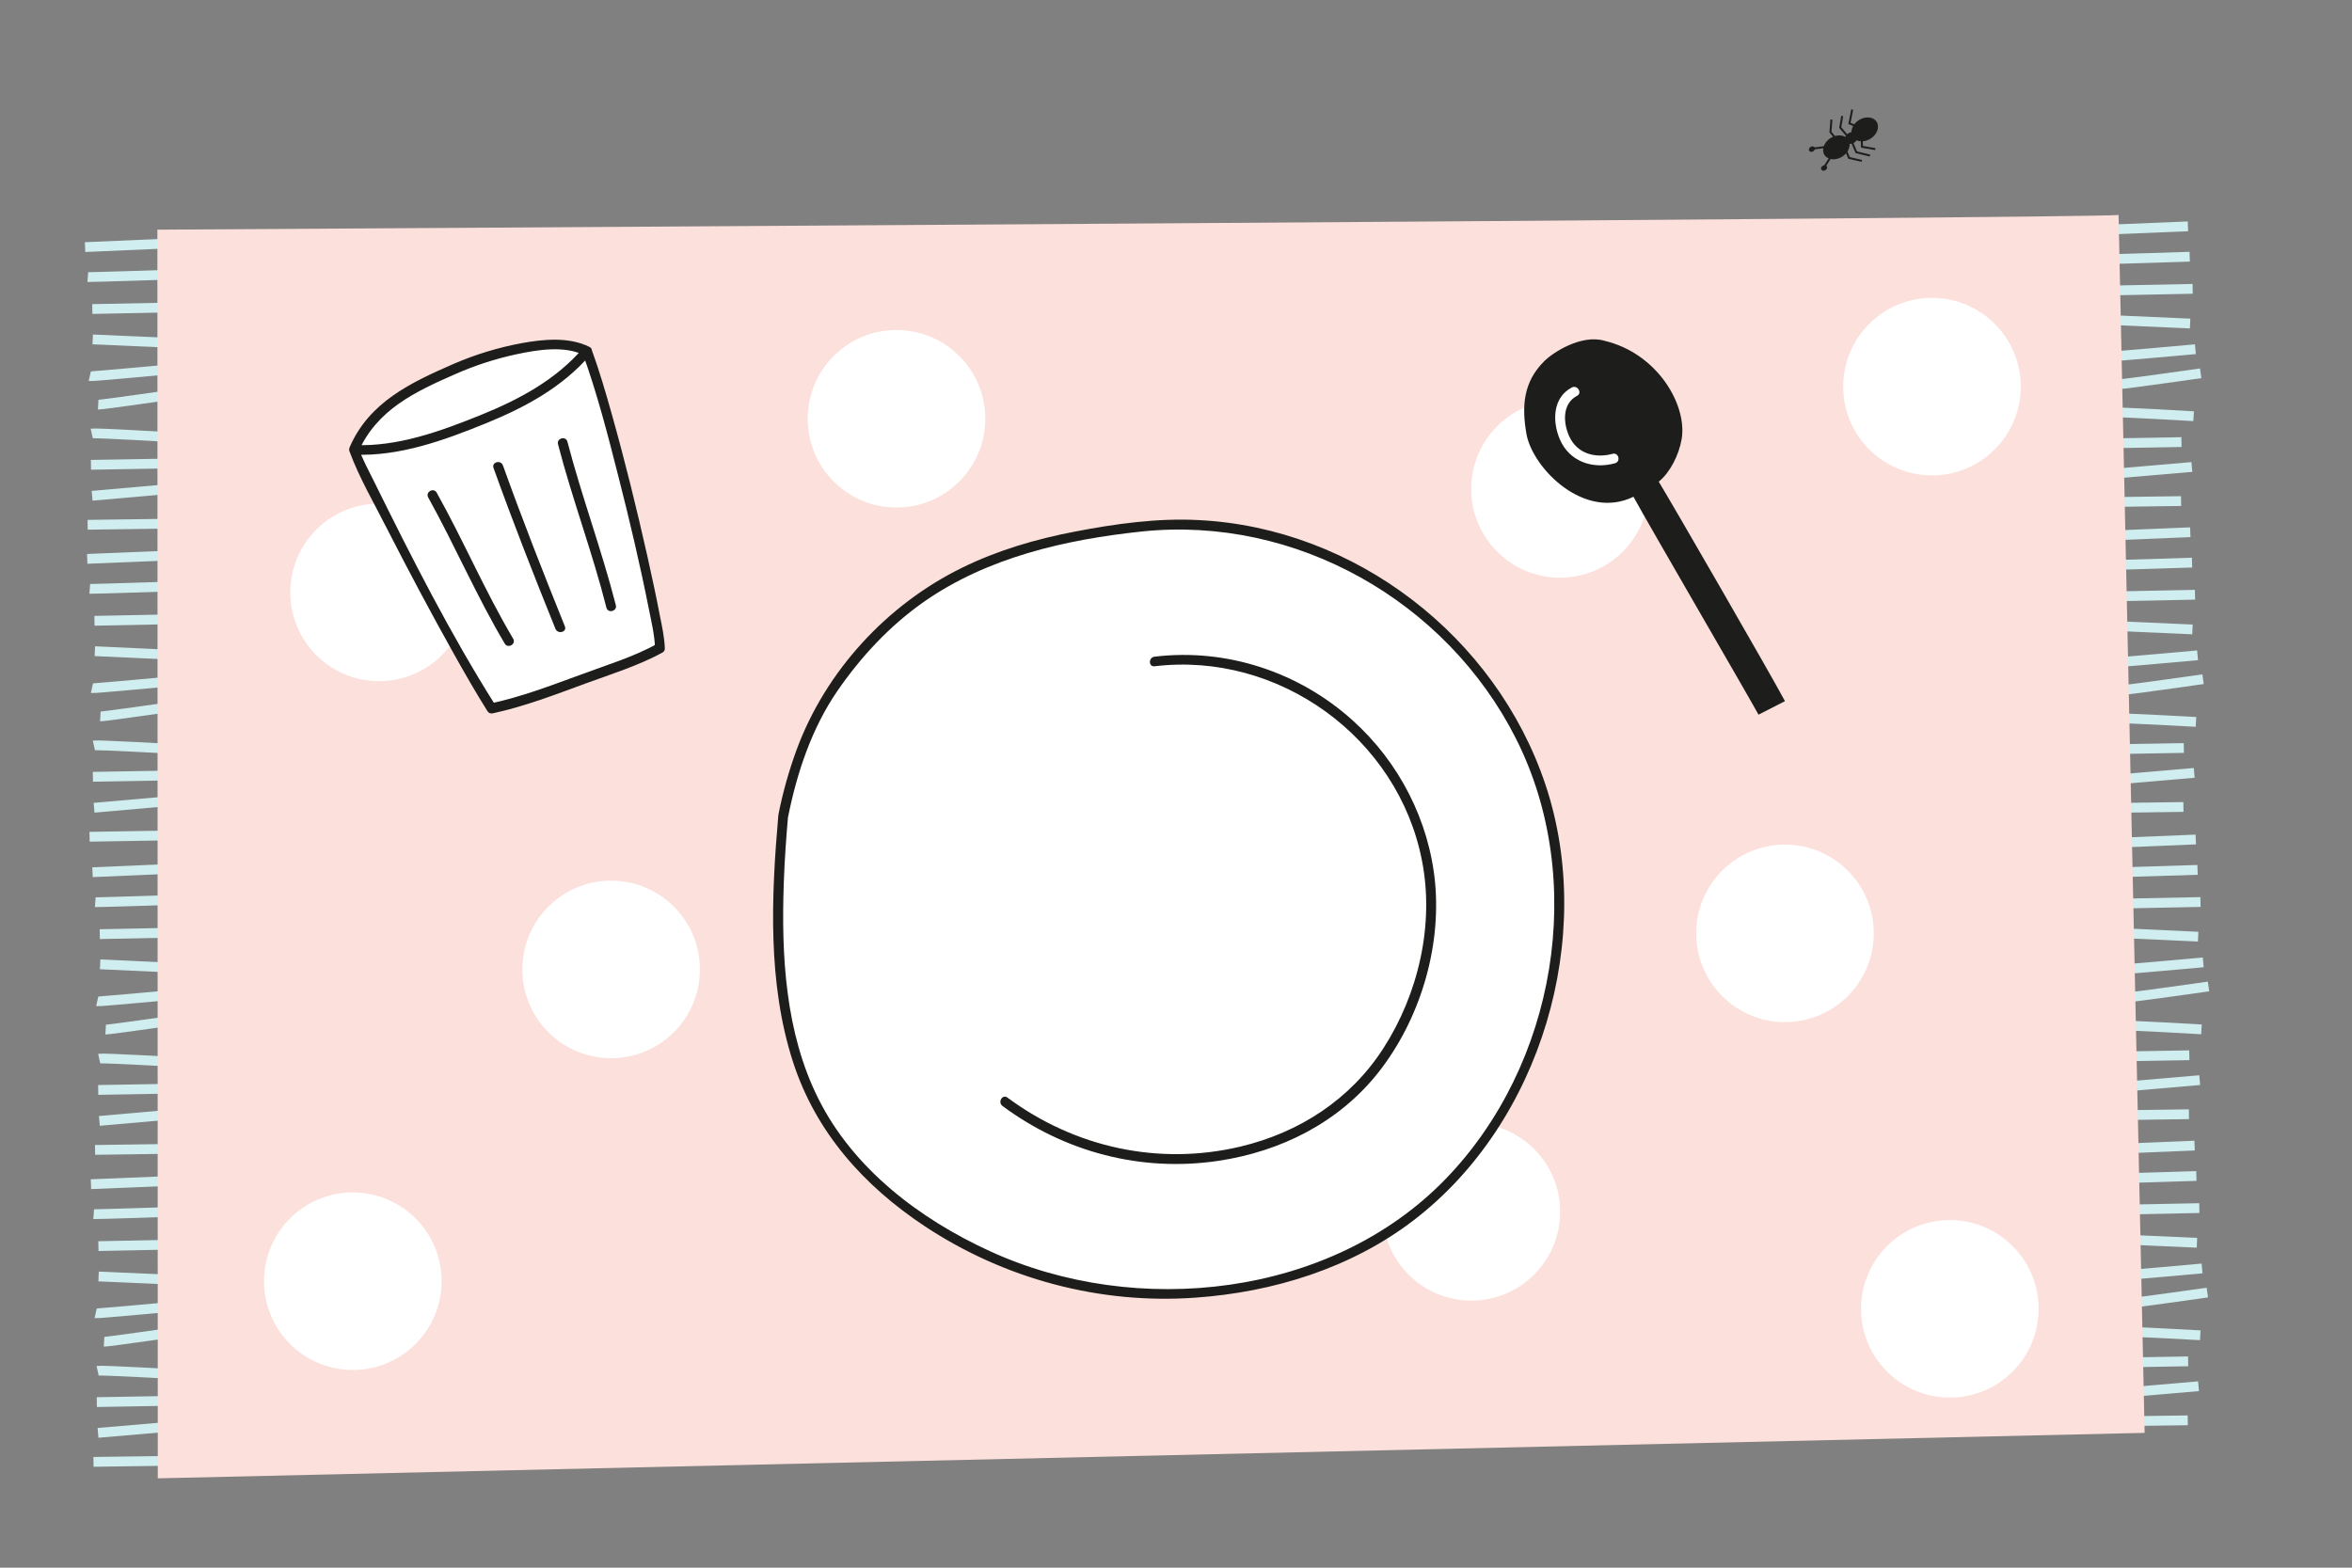 <?xml version="1.0" encoding="utf-8"?>
<!-- Generator: Adobe Illustrator 19.2.0, SVG Export Plug-In . SVG Version: 6.00 Build 0)  -->
<svg version="1.1" id="repas3" xmlns="http://www.w3.org/2000/svg" xmlns:xlink="http://www.w3.org/1999/xlink" x="0px" y="0px"
	 viewBox="0 0 1200 800"  xml:space="preserve">
<rect x="0" y="0" width="1200" height="800" fill="#808080" stroke="none"/>
<style type="text/css">
	.st0{fill:none;stroke:#D0EDEF;stroke-width:5;stroke-miterlimit:10;}
	.st1{fill:#FCE0DB;}
	.st2{fill:#FFFFFF;}
	.st3{fill:#1D1D1B;}
	.st4{fill:none;stroke:#1D1D1B;stroke-miterlimit:10;}
</style>
<g>
	<g>
		<g>
			<g>
				<line class="st0" x1="43.4" y1="126.1" x2="84.8" y2="124.3"/>
				<path class="st0" d="M44.8,141.4c1.3,0.1,40.9-1.2,40.9-1.2"/>
				<line class="st0" x1="47.1" y1="157.7" x2="87.2" y2="156.9"/>
				<line class="st0" x1="47.3" y1="173.2" x2="85.9" y2="174.9"/>
				<path class="st0" d="M45.8,192c0.9,0.2,42.7-3.7,42.7-3.7"/>
				<path class="st0" d="M50.1,206.5c1.8,0.1,41.1-5.6,41.1-5.6"/>
				<path class="st0" d="M46.8,221.2c1.8-0.4,40.8,1.9,40.8,1.9"/>
				<line class="st0" x1="46.4" y1="237.2" x2="81.4" y2="236.6"/>
				<line class="st0" x1="47" y1="253" x2="86.7" y2="249.5"/>
				<line class="st0" x1="44.7" y1="267.8" x2="81.2" y2="267.3"/>
			</g>
			<g>
				<line class="st0" x1="44.5" y1="285.2" x2="85.9" y2="283.5"/>
				<path class="st0" d="M45.8,300.5c1.3,0.1,40.9-1.2,40.9-1.2"/>
				<line class="st0" x1="48.2" y1="316.8" x2="88.2" y2="316"/>
				<line class="st0" x1="48.4" y1="332.3" x2="87" y2="334.1"/>
				<path class="st0" d="M46.9,351.2c0.9,0.2,42.7-3.7,42.7-3.7"/>
				<path class="st0" d="M51.2,365.6c1.8,0.1,41.1-5.6,41.1-5.6"/>
				<path class="st0" d="M47.9,380.4c1.8-0.4,40.8,1.8,40.8,1.8"/>
				<line class="st0" x1="47.4" y1="396.4" x2="82.5" y2="395.8"/>
				<line class="st0" x1="48" y1="412.2" x2="87.7" y2="408.7"/>
				<line class="st0" x1="45.7" y1="427" x2="82.3" y2="426.4"/>
			</g>
			<g>
				<line class="st0" x1="47.2" y1="445.1" x2="88.6" y2="443.3"/>
				<path class="st0" d="M48.6,460.4c1.3,0.1,40.9-1.2,40.9-1.2"/>
				<line class="st0" x1="50.9" y1="476.7" x2="90.9" y2="475.9"/>
				<line class="st0" x1="51.1" y1="492.1" x2="89.7" y2="493.9"/>
				<path class="st0" d="M49.6,511c0.9,0.2,42.7-3.7,42.7-3.7"/>
				<path class="st0" d="M53.9,525.4c1.8,0.1,41.1-5.6,41.1-5.6"/>
				<path class="st0" d="M50.6,540.2c1.8-0.4,40.8,1.8,40.8,1.8"/>
				<line class="st0" x1="50.1" y1="556.2" x2="85.2" y2="555.6"/>
				<line class="st0" x1="50.7" y1="572" x2="90.4" y2="568.5"/>
				<line class="st0" x1="48.5" y1="586.8" x2="85" y2="586.3"/>
			</g>
			<g>
				<line class="st0" x1="46.4" y1="604.3" x2="87.8" y2="602.6"/>
				<path class="st0" d="M47.8,619.6c1.3,0.1,40.9-1.2,40.9-1.2"/>
				<line class="st0" x1="50.2" y1="635.9" x2="90.2" y2="635.1"/>
				<line class="st0" x1="50.3" y1="651.4" x2="88.9" y2="653.1"/>
				<path class="st0" d="M48.8,670.2c0.9,0.2,42.7-3.7,42.7-3.7"/>
				<path class="st0" d="M53.1,684.7c1.8,0.1,41.1-5.6,41.1-5.6"/>
				<path class="st0" d="M49.8,699.5c1.8-0.4,40.8,1.8,40.8,1.8"/>
				<line class="st0" x1="49.4" y1="715.5" x2="84.5" y2="714.9"/>
				<line class="st0" x1="50" y1="731.2" x2="89.7" y2="727.8"/>
				<line class="st0" x1="47.7" y1="746" x2="84.2" y2="745.5"/>
			</g>
		</g>
		<g>
			<g>
				<line class="st0" x1="1074.9" y1="117.2" x2="1116.3" y2="115.5"/>
				<path class="st0" d="M1076.3,132.2c1.3,0.1,40.9-1.2,40.9-1.2"/>
				<line class="st0" x1="1078.7" y1="148.2" x2="1118.7" y2="147.4"/>
				<line class="st0" x1="1078.8" y1="163.4" x2="1117.4" y2="165.1"/>
				<path class="st0" d="M1077.4,181.8c0.9,0.2,42.7-3.6,42.7-3.6"/>
				<path class="st0" d="M1081.7,196c1.8,0.1,41.1-5.5,41.1-5.5"/>
				<path class="st0" d="M1078.4,210.5c1.8-0.4,40.8,1.9,40.8,1.9"/>
				<line class="st0" x1="1078" y1="226.2" x2="1113" y2="225.6"/>
				<line class="st0" x1="1078.6" y1="241.7" x2="1118.3" y2="238.3"/>
				<line class="st0" x1="1076.3" y1="256.2" x2="1112.8" y2="255.7"/>
			</g>
			<g>
				<line class="st0" x1="1076.1" y1="273.3" x2="1117.5" y2="271.6"/>
				<path class="st0" d="M1077.5,288.3c1.3,0.1,40.9-1.2,40.9-1.2"/>
				<line class="st0" x1="1079.8" y1="304.3" x2="1119.9" y2="303.5"/>
				<line class="st0" x1="1080" y1="319.5" x2="1118.6" y2="321.2"/>
				<path class="st0" d="M1078.5,338c0.9,0.2,42.7-3.6,42.7-3.6"/>
				<path class="st0" d="M1082.9,352.1c1.8,0.1,41.1-5.5,41.1-5.5"/>
				<path class="st0" d="M1079.6,366.6c1.8-0.4,40.8,1.8,40.8,1.8"/>
				<line class="st0" x1="1079.1" y1="382.3" x2="1114.2" y2="381.7"/>
				<line class="st0" x1="1079.7" y1="397.8" x2="1119.5" y2="394.4"/>
				<line class="st0" x1="1077.5" y1="412.3" x2="1114" y2="411.8"/>
			</g>
			<g>
				<line class="st0" x1="1078.9" y1="430.1" x2="1120.3" y2="428.4"/>
				<path class="st0" d="M1080.3,445.1c1.3,0.1,40.9-1.2,40.9-1.2"/>
				<line class="st0" x1="1082.7" y1="461.1" x2="1122.7" y2="460.3"/>
				<line class="st0" x1="1082.9" y1="476.2" x2="1121.5" y2="478"/>
				<path class="st0" d="M1081.4,494.7c0.9,0.2,42.7-3.6,42.7-3.6"/>
				<path class="st0" d="M1085.7,508.9c1.8,0.1,41.1-5.5,41.1-5.5"/>
				<path class="st0" d="M1082.4,523.4c1.8-0.4,40.8,1.9,40.8,1.9"/>
				<line class="st0" x1="1082" y1="539.1" x2="1117" y2="538.5"/>
				<line class="st0" x1="1082.6" y1="554.6" x2="1122.3" y2="551.2"/>
				<line class="st0" x1="1080.3" y1="569.1" x2="1116.8" y2="568.6"/>
			</g>
			<g>
				<line class="st0" x1="1078.3" y1="586.3" x2="1119.7" y2="584.6"/>
				<path class="st0" d="M1079.7,601.3c1.3,0.1,40.9-1.2,40.9-1.2"/>
				<line class="st0" x1="1082.1" y1="617.3" x2="1122.1" y2="616.5"/>
				<line class="st0" x1="1082.3" y1="632.5" x2="1120.9" y2="634.2"/>
				<path class="st0" d="M1080.8,650.9c0.9,0.2,42.7-3.6,42.7-3.6"/>
				<path class="st0" d="M1085.1,665.1c1.8,0.1,41.1-5.5,41.1-5.5"/>
				<path class="st0" d="M1081.8,679.6c1.8-0.4,40.8,1.8,40.8,1.8"/>
				<line class="st0" x1="1081.4" y1="695.3" x2="1116.4" y2="694.7"/>
				<line class="st0" x1="1082" y1="710.8" x2="1121.7" y2="707.4"/>
				<line class="st0" x1="1079.7" y1="725.3" x2="1116.2" y2="724.8"/>
			</g>
		</g>
		<path class="st1" d="M80.3,117.2c0,0,990.6-5.8,1000.6-7.5l13.3,621.5L80.5,754.4L80.3,117.2z"/>
	</g>
	<circle class="st2" cx="180" cy="653.8" r="45.3"/>
	<circle class="st2" cx="311.8" cy="494.7" r="45.3"/>
	<circle class="st2" cx="193.4" cy="302.3" r="45.3"/>
	<circle class="st2" cx="457.4" cy="213.7" r="45.3"/>
	<circle class="st2" cx="750.7" cy="618.4" r="45.3"/>
	<circle class="st2" cx="994.8" cy="667.9" r="45.3"/>
	<circle class="st2" cx="910.7" cy="476.3" r="45.3"/>
	<circle class="st2" cx="985.7" cy="197.3" r="45.3"/>
	<circle class="st2" cx="795.9" cy="249.5" r="45.3"/>
</g>
<g>
	<g>
		<path class="st2" d="M399.7,416.2c3.8-19.4,12-45,24.1-63c39-57.9,88.9-76,154.8-84c127-16,239.9,99.5,213.3,229.7
			c-17.2,84-70.3,136.2-137.3,153.2c-59,16-129.5,11-193.5-37C402.9,571.4,391.2,513.2,399.7,416.2"/>
		<g>
			<path class="st3" d="M402.1,416.8c4.5-22.5,12.1-45.3,25.2-64.3c12-17.4,26.5-33,43.8-45.2c32.6-22.9,72.7-32,111.7-36.1
				c78.4-8.1,155.2,35.6,190.6,105.6c36.6,72.4,20.5,166.7-35.9,224.9c-58.5,60.4-157.7,71.1-232.4,36.8
				c-35.8-16.4-69.7-42-87.6-77.9c-16.9-33.8-18.9-73.1-17.6-110.2c0.4-11.4,1.2-22.8,2.2-34.2c0.3-3.2-4.7-3.2-5,0
				c-3.6,41.5-5.5,85.5,7.5,125.7c11.6,35.9,36.2,63.3,67.3,83.9c40.7,26.9,89.3,39.9,138,36.4c39.8-2.8,79.6-15.1,111.5-39.6
				c65-49.9,93-144.7,67.1-222.2c-25.3-75.6-97.1-131-176.9-135c-21.2-1.1-42.5,1.9-63.3,5.9c-19.8,3.8-39.3,9.5-57.4,18.4
				c-38.4,18.8-69.7,52.8-84.5,93c-3.9,10.7-7,21.6-9.2,32.8C396.7,418.7,401.5,420,402.1,416.8L402.1,416.8z"/>
		</g>
	</g>
	<g>
		<g>
			<path class="st3" d="M589.1,340c63.3-7.6,124.2,36.4,136.4,99.2c6.4,32.5-1.8,67.9-19.6,95.6c-16.9,26.3-42.9,43.1-73,50.3
				c-41.7,9.9-84.5,0.5-118.9-25c-2.6-1.9-5.1,2.4-2.5,4.3c31.8,23.6,70.8,33.8,110,28c32-4.8,61.5-19.5,81.8-45.2
				c20.9-26.6,32-62.8,28.9-96.6c-3-31.8-18.4-61.7-42.1-83c-27.4-24.7-64.3-36.9-101-32.5C585.9,335.4,585.9,340.4,589.1,340
				L589.1,340z"/>
		</g>
	</g>
</g>
<g>
	<path class="st2" d="M180,226.2c2.3,1.3,11.7,3.2,11.7,3.2l38.4-9.1l38.9-16.6l30.7-24.5l-30.3-2.3L225,191.4l-29,16.1L180,226.2z"
		/>
	<g>
		<g>
			<path class="st2" d="M180.7,229.6c3.9,10.8,48.3,97.4,70.2,132c19.3-4,77.3-25.9,85.9-30.7c-0.3-13.6-23.2-113.5-37.2-151.6
				c-15.5,18.4-35.7,27.8-53.2,34.8C228.6,221.3,202.4,230.8,180.7,229.6c11-26.5,37-34.8,51.2-41.2c15.9-7.2,51.4-17.8,67.7-9.2"/>
			<g>
				<path class="st3" d="M178.3,230.3c5,13.6,12.6,26.5,19.1,39.4c10.9,21.3,22.2,42.6,33.9,63.5c5.6,10,11.3,20,17.4,29.7
					c0.6,1,1.7,1.4,2.8,1.1c16.2-3.5,32-9.6,47.5-15.3c12.9-4.7,26.9-9.1,39-15.7c0.7-0.4,1.3-1.3,1.2-2.2
					c-0.2-5.5-1.4-11.1-2.5-16.5c-1.9-10-4.1-20-6.3-30c-5.5-24.5-11.5-48.9-18.3-73.1c-3.1-11-6.3-22-10.2-32.7
					c-0.6-1.6-2.9-2.6-4.2-1.1c-14.1,16.5-32.9,26.5-52.7,34.5c-20.3,8.2-42.3,16.2-64.5,15.2c0.7,1.3,1.4,2.5,2.2,3.8
					c9.4-21.8,29.1-31,49.6-40c10-4.4,20.4-7.8,31.1-10.1c10.8-2.3,24.5-4.6,34.8,0.5c2.9,1.4,5.4-2.9,2.5-4.3
					c-10.5-5.2-23.4-3.9-34.5-1.9c-11.9,2.2-23.7,5.8-34.8,10.6c-21.7,9.5-43,19.4-53,42.5c-0.7,1.7,0.1,3.7,2.2,3.8
					c23.1,1,46-7.3,67.1-15.9c20.2-8.2,39.3-18.5,53.6-35.2c-1.4-0.4-2.8-0.7-4.2-1.1c7.5,20.6,13,42.1,18.4,63.3
					c5.7,22.3,11,44.8,15.5,67.4c1.3,6.6,3,13.5,3.2,20.2c0.4-0.7,0.8-1.4,1.2-2.2c-12.1,6.7-26,10.9-38.9,15.7
					c-15.1,5.5-30.6,11.5-46.4,14.8c0.9,0.4,1.9,0.8,2.8,1.1c-23.1-36.5-42.9-75.6-62-114.3c-2.8-5.6-5.8-11.2-8-17.1
					C182,226,177.2,227.3,178.3,230.3L178.3,230.3z"/>
			</g>
		</g>
		<g>
			<g>
				<path class="st3" d="M284.7,226.7c7.3,28.1,17.6,55.3,24.7,83.4c0.8,3.1,5.6,1.8,4.8-1.3c-7.2-28.1-17.4-55.4-24.7-83.4
					C288.7,222.3,283.9,223.6,284.7,226.7L284.7,226.7z"/>
			</g>
		</g>
		<g>
			<g>
				<path class="st3" d="M251.8,238.8c9.9,27.6,20.6,54.9,31.6,82.1c1.2,2.9,6,1.7,4.8-1.3c-11-27.2-21.7-54.5-31.6-82.1
					C255.5,234.5,250.7,235.8,251.8,238.8L251.8,238.8z"/>
			</g>
		</g>
		<g>
			<g>
				<path class="st3" d="M218.5,253.9c13.6,24.5,24.7,50.4,39,74.5c1.6,2.8,6,0.3,4.3-2.5c-14.3-24.1-25.3-50-39-74.5
					C221.2,248.6,216.9,251.1,218.5,253.9L218.5,253.9z"/>
			</g>
		</g>
	</g>
</g>
<g>
	<g>
		<path class="st3" d="M833.4,253.5c-24.9,12.1-50.9-14-54.5-31.5c-2.7-14.9-1.6-27.2,9-37.7c4.7-4.7,19.1-13.8,30.7-10.4
			c27,6.4,42.3,32.7,39.4,50.1c-1.4,8.3-6,17.2-11.7,21.8c6.4,10.5,56.9,97.9,64.4,112c-4.3,2.2-7.6,3.9-13.5,6.9
			C891.2,353.7,841.4,268.2,833.4,253.5"/>
	</g>
	<g>
		<g>
			<path class="st2" d="M802,197.7c-9.8,5.1-10.1,17.2-6.2,26.4c4.8,11.4,16.7,15.5,28.2,12.3c3.1-0.9,1.8-5.7-1.3-4.8
				c-8.9,2.4-18.1-0.1-22.1-9c-3.1-6.9-3.6-16.6,4-20.6C807.4,200.6,804.9,196.3,802,197.7L802,197.7z"/>
		</g>
	</g>
</g>
<g>

		<ellipse transform="matrix(0.841 -0.541 0.541 0.841 108.554 519.009)" class="st3" cx="936.8" cy="74.9" rx="7.2" ry="5.6"/>

		<ellipse transform="matrix(0.841 -0.541 0.541 0.841 115.95 525.455)" class="st3" cx="951.2" cy="65.6" rx="7.2" ry="5.6"/>
	<ellipse transform="matrix(0.841 -0.541 0.541 0.841 112.482 522.428)" class="st3" cx="944.4" cy="70" rx="3.6" ry="2.8"/>
	<ellipse transform="matrix(0.841 -0.541 0.541 0.841 105.776 512.246)" class="st3" cx="924.5" cy="76.1" rx="1.6" ry="1.3"/>

		<ellipse transform="matrix(0.841 -0.541 0.541 0.841 101.772 517.262)" class="st3" cx="930.6" cy="85.5" rx="1.6" ry="1.3"/>
	<line class="st4" x1="930.6" y1="85.5" x2="934.1" y2="80"/>
	<line class="st4" x1="925.1" y1="75.8" x2="931.5" y2="75"/>
	<polyline class="st4" points="949.9,82.1 943.4,80.6 940.6,73.9 	"/>
	<polyline class="st4" points="954.1,79.4 947.1,77.7 944.4,71.4 	"/>
	<polyline class="st4" points="956.8,76.1 950,74.9 949.8,69.9 	"/>
	<polyline class="st4" points="934.4,61 933.9,67.4 938.2,72.6 	"/>
	<polyline class="st4" points="939.9,59.2 938.9,65.1 942.8,69.7 	"/>
	<polyline class="st4" points="945,55.9 943.6,63 947.6,64.6 	"/>
</g>
</svg>
